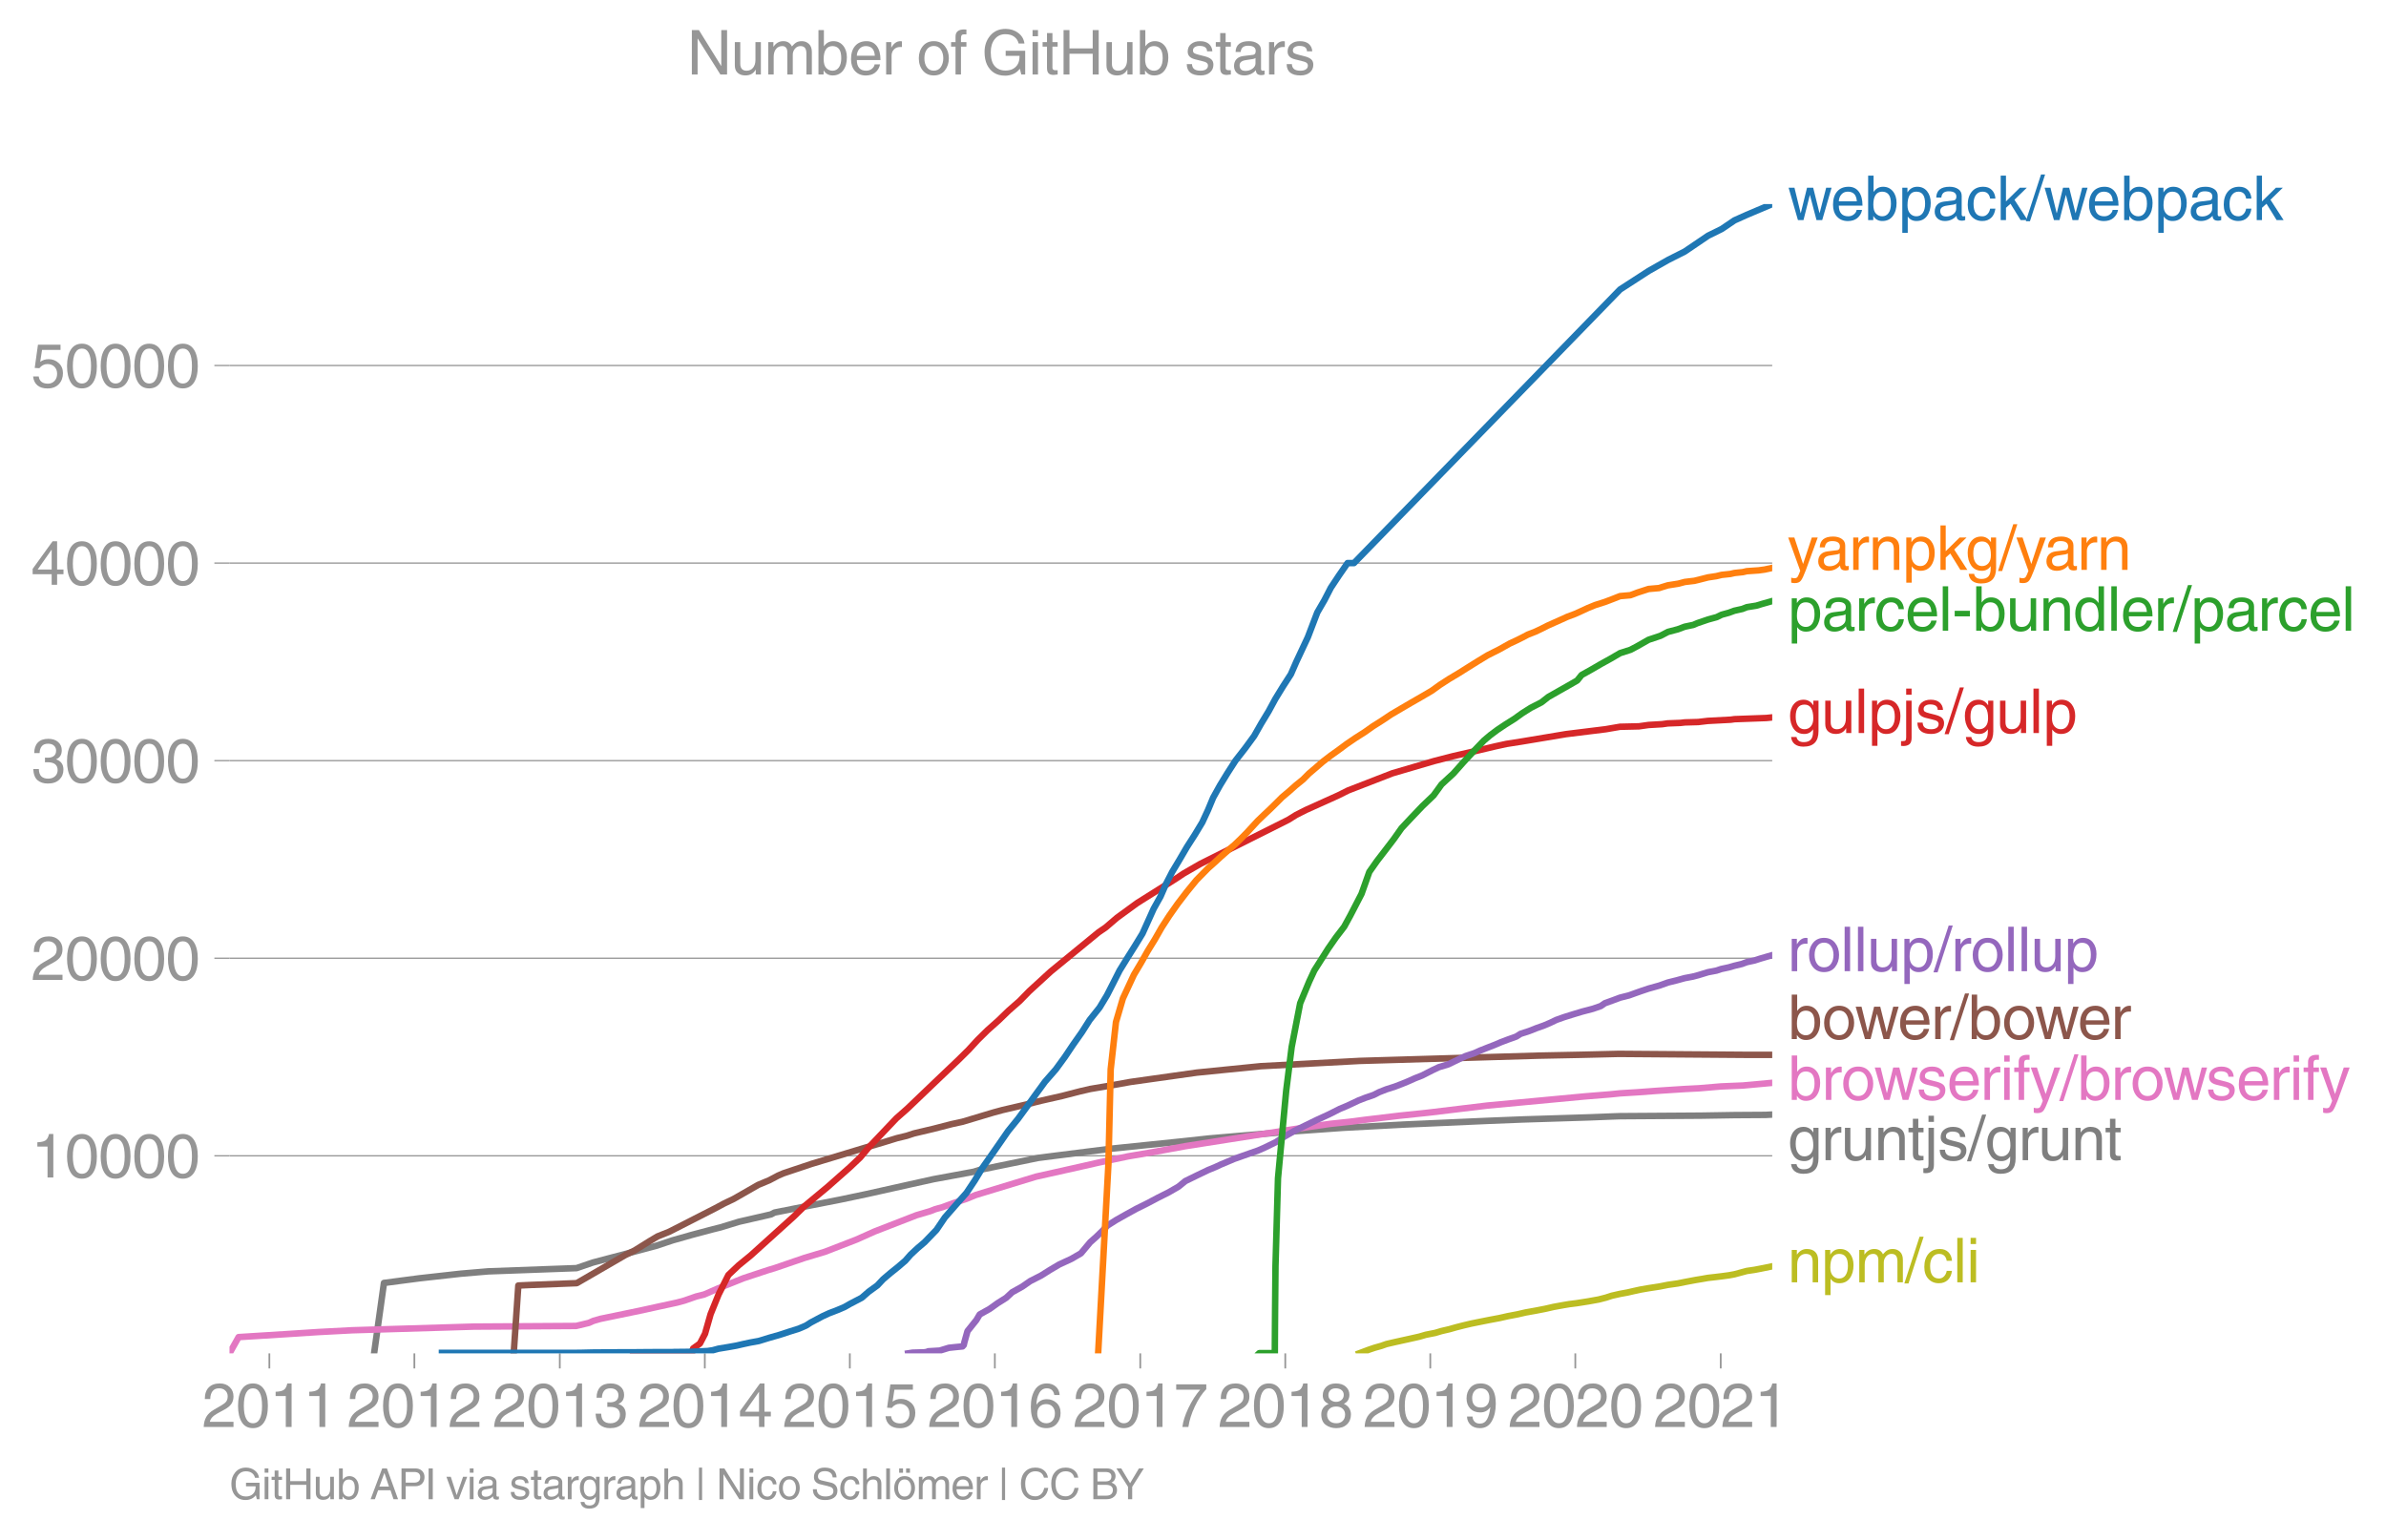 <svg height="475.301" viewBox="0 0 552.327 356.476" width="736.436" xmlns="http://www.w3.org/2000/svg" xmlns:xlink="http://www.w3.org/1999/xlink"><defs><style>*{stroke-linecap:butt;stroke-linejoin:round}</style></defs><g id="figure_1"><path d="M0 356.476h552.327V0H0z" style="fill:none" id="patch_1"/><g id="axes_1"><path d="M53.127 313.361h357.12V47.25H53.127z" style="fill:none" id="patch_2"/><path clip-path="url(#pfb92587237)" d="m314.63 313.361 2.3-.86 1.27-.43 1.528-.43 1.219-.43 1.848-.43 1.94-.43 1.948-.43 1.9-.43 1.47-.43 2.174-.43 1.45-.43 1.846-.43 1.504-.43 1.69-.43 1.822-.434 2.129-.43 2.157-.43 2.291-.43 1.905-.43 2.255-.43 1.864-.43 2.407-.43 2.202-.43 1.874-.43 2.358-.43 1.286-.216 1.719-.215 2.722-.43 2.381-.43 1.669-.43 1.316-.43 1.916-.434 1.789-.33 1.428-.33 1.494-.328 1.92-.334 2.539-.39 1.967-.388 2.253-.32 1.61-.325 2.541-.48 1.458-.238 1.368-.243 1.621-.183 1.554-.187 1.716-.23 1.234-.228 1.424-.384 1.45-.389 1.835-.27 1.407-.27 2.638-.54" style="fill:none;stroke:#bcbd22;stroke-linecap:square;stroke-width:1.5" id="line2d_1"/><g id="matplotlib.axis_1"><g id="xtick_1"><g id="line2d_2"><defs><path d="M0 0v3.5" id="m9ed646526c" style="stroke:#969696;stroke-width:.4"/></defs><use style="fill:#969696;stroke:#969696;stroke-width:.4" x="62.354" xlink:href="#m9ed646526c" y="313.361"/></g><g style="fill:#969696" transform="matrix(.14 0 0 -.14 46.783 330.41)" id="text_1"><defs><path d="M281 2888q0 793 409 1202 410 410 1148 410 618 0 1012-375t394-969q0-462-227-780-226-317-667-557l-775-425q-684-375-775-863h2444V0H166q25 634 275 1056t781 728l806 469q322 185 469 383t147 545q0 344-241 578-240 235-650 235-453 0-678-299-225-298-231-807H281z" id="HelveticaWorld-Regular-32" transform="scale(.016)"/><path d="M2719 2188q0 903-239 1354-239 452-702 452-453 0-697-452-243-451-243-1354 0-875 240-1340 241-464 700-464 463 0 702 448 239 449 239 1356zm603 0q0-1107-400-1709-400-601-1144-601-772 0-1156 623-384 624-384 1687 0 1090 393 1701 394 611 1147 611 744 0 1144-608t400-1704z" id="HelveticaWorld-Regular-30" transform="scale(.016)"/><path d="M2297 0h-600v3194H647v447q550 18 818 176 269 158 391 683h441V0z" id="HelveticaWorld-Regular-31" transform="scale(.016)"/></defs><use xlink:href="#HelveticaWorld-Regular-32"/><use x="55.615" xlink:href="#HelveticaWorld-Regular-30"/><use x="111.23" xlink:href="#HelveticaWorld-Regular-31"/><use x="166.846" xlink:href="#HelveticaWorld-Regular-31"/></g></g><g id="xtick_2"><use style="fill:#969696;stroke:#969696;stroke-width:.4" x="95.923" xlink:href="#m9ed646526c" y="313.361" id="line2d_3"/><g style="fill:#969696" transform="matrix(.14 0 0 -.14 80.353 330.41)" id="text_2"><use xlink:href="#HelveticaWorld-Regular-32"/><use x="55.615" xlink:href="#HelveticaWorld-Regular-30"/><use x="111.23" xlink:href="#HelveticaWorld-Regular-31"/><use x="166.846" xlink:href="#HelveticaWorld-Regular-32"/></g></g><g id="xtick_3"><use style="fill:#969696;stroke:#969696;stroke-width:.4" x="129.585" xlink:href="#m9ed646526c" y="313.361" id="line2d_4"/><g style="fill:#969696" transform="matrix(.14 0 0 -.14 114.014 330.41)" id="text_3"><defs><path d="M1434 2559q141-12 294-12 397 0 626 183 230 183 230 554 0 300-214 505t-617 205q-447 0-655-263-207-262-220-703H325q0 703 369 1087 369 385 1084 385 635 0 1013-327 378-326 378-857 0-685-578-928v-13q750-256 750-1050 0-634-422-1041-422-406-1197-406-634 0-1044 333-409 333-459 1164h581q13-519 256-755 244-236 703-236 444 0 713 247t269 622q0 410-257 619-256 209-793 209-128 0-257-6v484z" id="HelveticaWorld-Regular-33" transform="scale(.016)"/></defs><use xlink:href="#HelveticaWorld-Regular-32"/><use x="55.615" xlink:href="#HelveticaWorld-Regular-30"/><use x="111.23" xlink:href="#HelveticaWorld-Regular-31"/><use x="166.846" xlink:href="#HelveticaWorld-Regular-33"/></g></g><g id="xtick_4"><use style="fill:#969696;stroke:#969696;stroke-width:.4" x="163.154" xlink:href="#m9ed646526c" y="313.361" id="line2d_5"/><g style="fill:#969696" transform="matrix(.14 0 0 -.14 147.584 330.41)" id="text_4"><defs><path d="M678 1581h1447v2041h-12L678 1581zm2010-487V0h-563v1094H159v550l2063 2856h466V1581h659v-487h-659z" id="HelveticaWorld-Regular-34" transform="scale(.016)"/></defs><use xlink:href="#HelveticaWorld-Regular-32"/><use x="55.615" xlink:href="#HelveticaWorld-Regular-30"/><use x="111.23" xlink:href="#HelveticaWorld-Regular-31"/><use x="166.846" xlink:href="#HelveticaWorld-Regular-34"/></g></g><g id="xtick_5"><use style="fill:#969696;stroke:#969696;stroke-width:.4" x="196.724" xlink:href="#m9ed646526c" y="313.361" id="line2d_6"/><g style="fill:#969696" transform="matrix(.14 0 0 -.14 181.153 330.41)" id="text_5"><defs><path d="M941 2619q372 281 872 281 606 0 1042-403t436-1038q0-690-421-1139-420-448-1179-448-660 0-1041 323-381 324-444 918h582q43-363 284-555t669-192q415 0 681 287 266 288 266 735 0 456-279 731-278 275-718 275-500 0-835-428l-484 25 337 2406h2332v-544H1131L941 2619z" id="HelveticaWorld-Regular-35" transform="scale(.016)"/></defs><use xlink:href="#HelveticaWorld-Regular-32"/><use x="55.615" xlink:href="#HelveticaWorld-Regular-30"/><use x="111.23" xlink:href="#HelveticaWorld-Regular-31"/><use x="166.846" xlink:href="#HelveticaWorld-Regular-35"/></g></g><g id="xtick_6"><use style="fill:#969696;stroke:#969696;stroke-width:.4" x="230.294" xlink:href="#m9ed646526c" y="313.361" id="line2d_7"/><g style="fill:#969696" transform="matrix(.14 0 0 -.14 214.723 330.41)" id="text_6"><defs><path d="M903 1381q0-440 262-719 263-278 685-278 403 0 642 284 239 285 239 748 0 403-236 675t-670 272q-422 0-672-266t-250-716zm1766 1922q-63 344-255 517-192 174-520 174-519 0-791-507-272-506-278-1159l13-12q359 553 1068 553 566 0 988-375t422-1053q0-672-400-1118-400-445-1078-445-782 0-1188 556-406 557-406 1660 0 1062 415 1734 416 672 1247 672 538 0 910-321 372-320 403-876h-550z" id="HelveticaWorld-Regular-36" transform="scale(.016)"/></defs><use xlink:href="#HelveticaWorld-Regular-32"/><use x="55.615" xlink:href="#HelveticaWorld-Regular-30"/><use x="111.23" xlink:href="#HelveticaWorld-Regular-31"/><use x="166.846" xlink:href="#HelveticaWorld-Regular-36"/></g></g><g id="xtick_7"><use style="fill:#969696;stroke:#969696;stroke-width:.4" x="263.955" xlink:href="#m9ed646526c" y="313.361" id="line2d_8"/><g style="fill:#969696" transform="matrix(.14 0 0 -.14 248.384 330.41)" id="text_7"><defs><path d="M238 4403h3109v-494q-641-653-1172-1766Q1644 1031 1497 0H878q94 850 622 1954 528 1105 1213 1899H238v550z" id="HelveticaWorld-Regular-37" transform="scale(.016)"/></defs><use xlink:href="#HelveticaWorld-Regular-32"/><use x="55.615" xlink:href="#HelveticaWorld-Regular-30"/><use x="111.23" xlink:href="#HelveticaWorld-Regular-31"/><use x="166.846" xlink:href="#HelveticaWorld-Regular-37"/></g></g><g id="xtick_8"><use style="fill:#969696;stroke:#969696;stroke-width:.4" x="297.525" xlink:href="#m9ed646526c" y="313.361" id="line2d_9"/><g style="fill:#969696" transform="matrix(.14 0 0 -.14 281.954 330.41)" id="text_8"><defs><path d="M1766 2597q347 0 573 198 227 199 227 527 0 294-218 483-217 189-620 189-359 0-555-199-195-198-195-504 0-328 244-511t544-183zm6-484q-434 0-681-241t-247-591q0-403 250-650t712-247q410 0 655 247t245 657q0 350-245 587-245 238-689 238zm1378 1228q0-678-578-947 397-178 567-471 170-292 170-623 0-641-413-1032-412-390-1112-390-612 0-1076 336T244 1306q0 763 762 1082-609 243-609 875 0 531 361 884t1001 353q641 0 1016-333t375-826z" id="HelveticaWorld-Regular-38" transform="scale(.016)"/></defs><use xlink:href="#HelveticaWorld-Regular-32"/><use x="55.615" xlink:href="#HelveticaWorld-Regular-30"/><use x="111.23" xlink:href="#HelveticaWorld-Regular-31"/><use x="166.846" xlink:href="#HelveticaWorld-Regular-38"/></g></g><g id="xtick_9"><use style="fill:#969696;stroke:#969696;stroke-width:.4" x="331.094" xlink:href="#m9ed646526c" y="313.361" id="line2d_10"/><g style="fill:#969696" transform="matrix(.14 0 0 -.14 315.524 330.41)" id="text_9"><defs><path d="M1766 2009q384 0 624 259 241 260 241 766 0 416-228 688t-681 272q-391 0-632-275-240-275-240-738 0-472 225-722t691-250zm-82-506q-640 0-1028 397-387 397-387 1056 0 666 390 1105 391 439 1057 439 775 0 1175-522t400-1565q0-1082-410-1809-409-726-1225-726-637 0-987 358t-350 845h565q25-337 220-536 196-198 540-198 487 0 737 434 250 435 344 1247l-12 13q-363-538-1029-538z" id="HelveticaWorld-Regular-39" transform="scale(.016)"/></defs><use xlink:href="#HelveticaWorld-Regular-32"/><use x="55.615" xlink:href="#HelveticaWorld-Regular-30"/><use x="111.23" xlink:href="#HelveticaWorld-Regular-31"/><use x="166.846" xlink:href="#HelveticaWorld-Regular-39"/></g></g><g id="xtick_10"><use style="fill:#969696;stroke:#969696;stroke-width:.4" x="364.664" xlink:href="#m9ed646526c" y="313.361" id="line2d_11"/><g style="fill:#969696" transform="matrix(.14 0 0 -.14 349.093 330.41)" id="text_10"><use xlink:href="#HelveticaWorld-Regular-32"/><use x="55.615" xlink:href="#HelveticaWorld-Regular-30"/><use x="111.23" xlink:href="#HelveticaWorld-Regular-32"/><use x="166.846" xlink:href="#HelveticaWorld-Regular-30"/></g></g><g id="xtick_11"><use style="fill:#969696;stroke:#969696;stroke-width:.4" x="398.325" xlink:href="#m9ed646526c" y="313.361" id="line2d_12"/><g style="fill:#969696" transform="matrix(.14 0 0 -.14 382.755 330.41)" id="text_11"><use xlink:href="#HelveticaWorld-Regular-32"/><use x="55.615" xlink:href="#HelveticaWorld-Regular-30"/><use x="111.23" xlink:href="#HelveticaWorld-Regular-32"/><use x="166.846" xlink:href="#HelveticaWorld-Regular-31"/></g></g></g><g id="matplotlib.axis_2"><g id="ytick_1"><path clip-path="url(#pfb92587237)" d="M53.127 267.62h357.12" style="fill:none;stroke:#969696;stroke-linecap:square;stroke-width:.3" id="line2d_13"/><g id="line2d_14"><defs><path d="M0 0h-3.5" id="m0cc2dc4755" style="stroke:#969696;stroke-width:.3"/></defs><use style="fill:#969696;stroke:#969696;stroke-width:.3" x="53.127" xlink:href="#m0cc2dc4755" y="267.619"/></g><g style="fill:#969696" transform="matrix(.14 0 0 -.14 7.2 272.644)" id="text_12"><use xlink:href="#HelveticaWorld-Regular-31"/><use x="55.615" xlink:href="#HelveticaWorld-Regular-30"/><use x="111.23" xlink:href="#HelveticaWorld-Regular-30"/><use x="166.846" xlink:href="#HelveticaWorld-Regular-30"/><use x="222.461" xlink:href="#HelveticaWorld-Regular-30"/></g></g><g id="ytick_2"><path clip-path="url(#pfb92587237)" d="M53.127 221.873h357.12" style="fill:none;stroke:#969696;stroke-linecap:square;stroke-width:.3" id="line2d_15"/><use style="fill:#969696;stroke:#969696;stroke-width:.3" x="53.127" xlink:href="#m0cc2dc4755" y="221.873" id="line2d_16"/><g style="fill:#969696" transform="matrix(.14 0 0 -.14 7.2 226.898)" id="text_13"><use xlink:href="#HelveticaWorld-Regular-32"/><use x="55.615" xlink:href="#HelveticaWorld-Regular-30"/><use x="111.23" xlink:href="#HelveticaWorld-Regular-30"/><use x="166.846" xlink:href="#HelveticaWorld-Regular-30"/><use x="222.461" xlink:href="#HelveticaWorld-Regular-30"/></g></g><g id="ytick_3"><path clip-path="url(#pfb92587237)" d="M53.127 176.126h357.12" style="fill:none;stroke:#969696;stroke-linecap:square;stroke-width:.3" id="line2d_17"/><use style="fill:#969696;stroke:#969696;stroke-width:.3" x="53.127" xlink:href="#m0cc2dc4755" y="176.126" id="line2d_18"/><g style="fill:#969696" transform="matrix(.14 0 0 -.14 7.2 181.151)" id="text_14"><use xlink:href="#HelveticaWorld-Regular-33"/><use x="55.615" xlink:href="#HelveticaWorld-Regular-30"/><use x="111.23" xlink:href="#HelveticaWorld-Regular-30"/><use x="166.846" xlink:href="#HelveticaWorld-Regular-30"/><use x="222.461" xlink:href="#HelveticaWorld-Regular-30"/></g></g><g id="ytick_4"><path clip-path="url(#pfb92587237)" d="M53.127 130.38h357.12" style="fill:none;stroke:#969696;stroke-linecap:square;stroke-width:.3" id="line2d_19"/><use style="fill:#969696;stroke:#969696;stroke-width:.3" x="53.127" xlink:href="#m0cc2dc4755" y="130.38" id="line2d_20"/><g style="fill:#969696" transform="matrix(.14 0 0 -.14 7.2 135.405)" id="text_15"><use xlink:href="#HelveticaWorld-Regular-34"/><use x="55.615" xlink:href="#HelveticaWorld-Regular-30"/><use x="111.23" xlink:href="#HelveticaWorld-Regular-30"/><use x="166.846" xlink:href="#HelveticaWorld-Regular-30"/><use x="222.461" xlink:href="#HelveticaWorld-Regular-30"/></g></g><g id="ytick_5"><path clip-path="url(#pfb92587237)" d="M53.127 84.633h357.12" style="fill:none;stroke:#969696;stroke-linecap:square;stroke-width:.3" id="line2d_21"/><use style="fill:#969696;stroke:#969696;stroke-width:.3" x="53.127" xlink:href="#m0cc2dc4755" y="84.633" id="line2d_22"/><g style="fill:#969696" transform="matrix(.14 0 0 -.14 7.2 89.658)" id="text_16"><use xlink:href="#HelveticaWorld-Regular-35"/><use x="55.615" xlink:href="#HelveticaWorld-Regular-30"/><use x="111.23" xlink:href="#HelveticaWorld-Regular-30"/><use x="166.846" xlink:href="#HelveticaWorld-Regular-30"/><use x="222.461" xlink:href="#HelveticaWorld-Regular-30"/></g></g></g><path clip-path="url(#pfb92587237)" d="m86.6 313.361 2.28-16.3 8.156-1.07 9.654-1.075 6.312-.535 13.057-.48 7.41-.27 3.741-1.286 14.616-3.86 3.875-1.29 4.557-1.29 4.846-1.286 1.728-.43 4.188-1.286 7.47-1.715.811-.43 4.317-.856 10.942-2.145 6.104-1.286 9.605-2.145 5.835-1.29 9.295-1.716 1.336-.43 4.191-.855 9.416-1.93 3.354-.43 13.647-1.716 16.661-1.716 5.963-.645 15.115-1.285 5.32-.43 6.027-.426 4.476-.32 14.164-.755 19.385-.86 8.077-.32 15.42-.485 5.465-.215 1.589-.055 18.7-.123 7.797-.128 7.228-.046 1.452-.078h0" style="fill:none;stroke:#7f7f7f;stroke-linecap:square;stroke-width:1.5" id="line2d_23"/><path clip-path="url(#pfb92587237)" d="m53.127 313.361 2.11-3.76 5.564-.348 5.636-.352 7.261-.471 7.841-.412 28.124-.846 23.69-.151 2.962-.71 1.047-.47 1.621-.467 9.091-1.88 4.311-.943 4.322-.937 1.75-.472 2.7-.942 1.87-.471 3.236-1.414 5.847-2.346 5.685-1.88 1.569-.472 6.88-2.356 4.71-1.409 7.286-2.822 4.205-1.88 9.692-3.765 3.177-.938 1.204-.471 1.7-.472 2.532-.937 2.862-.943 2.312-.942 13.901-4.232 10.501-2.351 4.148-.942 6.682-1.41 5.554-.942 7.688-1.409 24.013-3.765 4.67-.704 4.878-.705 4.464-.471 3.631-.471 7.866-.938 6.719-.704 13.666-1.647 22.546-2.118 5.834-.472 2.335-.237 4.073-.252 4.38-.325 6.353-.416 3.465-.179 5.114-.43 5.033-.21 6.806-.622h0" style="fill:none;stroke:#e377c2;stroke-linecap:square;stroke-width:1.5" id="line2d_24"/><g style="fill:#1f77b4" transform="matrix(.14 0 0 -.14 413.818 50.958)" id="text_17"><defs><path d="M1638 0h-575L97 3347h606l641-2631h12l647 2631h635l653-2631h12l678 2631h557L3572 0h-591l-678 2591h-12L1638 0z" id="HelveticaWorld-Regular-77" transform="scale(.016)"/><path d="M2719 1941q-44 543-288 770-243 227-647 227-409 0-661-288-251-287-267-709h1863zm537-891q-93-519-509-859-366-288-963-294-703 6-1116 461-412 455-412 1223 0 882 425 1372 425 491 1182 491 678 0 1059-507 381-506 381-1446H856q0-525 244-813 244-287 731-287 344 0 591 207 247 208 272 452h562z" id="HelveticaWorld-Regular-65" transform="scale(.016)"/><path d="M2778 1684q0 672-238 963-237 291-677 291-447-7-676-349-228-342-228-989 0-659 275-934t641-275q416 0 659 342 244 342 244 951zM422 0v4594h562V2925h13q359 519 969 519 625 0 1009-464t384-1208q0-838-388-1354Q2584-97 1888-97q-613 0-922 513h-13V0H422z" id="HelveticaWorld-Regular-62" transform="scale(.016)"/><path d="M959 1516q0-538 262-832 263-293 654-293 428 0 665 348 238 349 238 945 0 654-228 954t-687 300q-447 0-676-352-228-352-228-1070zM422 3347h531v-472h13q359 569 1000 569 647 0 1020-471 373-470 373-1201 0-819-381-1344T1888-97q-582 0-891 450h-13v-1678H422v4672z" id="HelveticaWorld-Regular-70" transform="scale(.016)"/><path d="M2456 1709q-62-65-245-106-183-40-683-106-369-44-542-182-173-137-173-362 0-275 146-428 147-153 469-153 403 0 715 229 313 230 313 558v550zM397 2328q19 566 367 841 349 275 1014 275 531 0 890-241 360-240 360-694V581q0-197 178-197 72 0 185 25V0q-153-63-319-63-288 0-429 123-140 124-146 387Q2016-97 1288-97q-475 0-763 269-287 269-287 700 0 441 250 712 250 272 728 329l993 121q269 41 269 397 0 263-195 403-195 141-592 141-353 0-543-156-189-156-226-491H397z" id="HelveticaWorld-Regular-61" transform="scale(.016)"/><path d="M2534 2222q-121 716-793 716-416 0-669-333t-253-927q0-647 234-967 235-320 681-320 300 0 519 220t281 573h544q-84-621-439-951T1722-97q-659 0-1081 451-422 452-422 1227 0 850 422 1356 422 507 1184 507 556 0 886-333t367-889h-544z" id="HelveticaWorld-Regular-63" transform="scale(.016)"/><path d="M3200 0h-722L1434 1691l-468-422V0H422v4594h544V1931l1440 1416h716L1844 2100 3200 0z" id="HelveticaWorld-Regular-6b" transform="scale(.016)"/><path d="M319-122h-428l1575 4838h422L319-122z" id="HelveticaWorld-Regular-2f" transform="scale(.016)"/></defs><use xlink:href="#HelveticaWorld-Regular-77"/><use x="70.912" xlink:href="#HelveticaWorld-Regular-65"/><use x="126.332" xlink:href="#HelveticaWorld-Regular-62"/><use x="182.826" xlink:href="#HelveticaWorld-Regular-70"/><use x="239.32" xlink:href="#HelveticaWorld-Regular-61"/><use x="294.252" xlink:href="#HelveticaWorld-Regular-63"/><use x="345.521" xlink:href="#HelveticaWorld-Regular-6b"/><use x="395.521" xlink:href="#HelveticaWorld-Regular-2f"/><use x="423.305" xlink:href="#HelveticaWorld-Regular-77"/><use x="494.217" xlink:href="#HelveticaWorld-Regular-65"/><use x="549.637" xlink:href="#HelveticaWorld-Regular-62"/><use x="606.131" xlink:href="#HelveticaWorld-Regular-70"/><use x="662.625" xlink:href="#HelveticaWorld-Regular-61"/><use x="717.557" xlink:href="#HelveticaWorld-Regular-63"/><use x="768.826" xlink:href="#HelveticaWorld-Regular-6b"/></g><g style="fill:#ff7f0e" transform="matrix(.14 0 0 -.14 413.818 131.949)" id="text_18"><defs><path d="M2497 3347h612L1913 63q-32-88-63-166-272-725-469-995-197-271-637-271-231 0-378 50v513q159-57 350-57 206 0 301 130 96 130 283 636L56 3347h635l897-2725h12l897 2725z" id="HelveticaWorld-Regular-79" transform="scale(.016)"/><path d="M984 0H422v3347h531v-556h13q365 653 940 653 91 0 147-19v-584h-209q-378 0-619-257-241-256-241-637V0z" id="HelveticaWorld-Regular-72" transform="scale(.016)"/><path d="M3150 0h-566v2059q0 475-166 677-165 202-549 202-378 0-632-288-253-287-253-825V0H422v3347h531v-472h13q397 569 1012 569 569 0 870-302 302-301 302-864V0z" id="HelveticaWorld-Regular-6e" transform="scale(.016)"/><path d="M831 1684q0-615 244-954t659-339q404 0 660 293 256 294 256 832 0 706-224 1064-223 358-679 358-459 0-688-305-228-305-228-949zM3188 191q0-807-388-1203-387-397-1169-397-562 0-895 259T353-409h563q43-244 226-388t530-144q472 0 712 254 241 253 241 821v238h-12Q2297-97 1722-97q-716 0-1094 528T250 1772q0 744 381 1208 382 464 1013 464 634 0 1000-569h12v472h532V191z" id="HelveticaWorld-Regular-67" transform="scale(.016)"/></defs><use xlink:href="#HelveticaWorld-Regular-79"/><use x="46.734" xlink:href="#HelveticaWorld-Regular-61"/><use x="101.666" xlink:href="#HelveticaWorld-Regular-72"/><use x="134.234" xlink:href="#HelveticaWorld-Regular-6e"/><use x="189.41" xlink:href="#HelveticaWorld-Regular-70"/><use x="245.904" xlink:href="#HelveticaWorld-Regular-6b"/><use x="293.654" xlink:href="#HelveticaWorld-Regular-67"/><use x="349.563" xlink:href="#HelveticaWorld-Regular-2f"/><use x="377.346" xlink:href="#HelveticaWorld-Regular-79"/><use x="424.08" xlink:href="#HelveticaWorld-Regular-61"/><use x="479.012" xlink:href="#HelveticaWorld-Regular-72"/><use x="511.58" xlink:href="#HelveticaWorld-Regular-6e"/></g><g style="fill:#2ca02c" transform="matrix(.14 0 0 -.14 413.818 146.04)" id="text_19"><defs><path d="M984 0H422v4594h562V0z" id="HelveticaWorld-Regular-6c" transform="scale(.016)"/><path d="M1850 1484H281v575h1569v-575z" id="HelveticaWorld-Regular-2d" transform="scale(.016)"/><path d="M391 3347h562V1125q0-369 167-552 168-182 480-182 434 0 678 307 244 308 244 805v1844h562V0h-531v488l-12 12Q2222-97 1478-97q-481 0-784 262-303 263-303 776v2406z" id="HelveticaWorld-Regular-75" transform="scale(.016)"/><path d="M838 1684q0-621 246-957 247-336 657-336 390 0 652 287 263 288 263 838 0 706-224 1064-223 358-679 358-434 0-675-285-240-284-240-969zM3225 0h-531v459h-13Q2363-97 1716-97q-697 0-1079 531-381 532-381 1338 0 744 378 1208 379 464 1016 464 628 0 1000-569l13 38v1681h562V0z" id="HelveticaWorld-Regular-64" transform="scale(.016)"/></defs><use xlink:href="#HelveticaWorld-Regular-70"/><use x="56.494" xlink:href="#HelveticaWorld-Regular-61"/><use x="111.426" xlink:href="#HelveticaWorld-Regular-72"/><use x="142.994" xlink:href="#HelveticaWorld-Regular-63"/><use x="194.264" xlink:href="#HelveticaWorld-Regular-65"/><use x="249.684" xlink:href="#HelveticaWorld-Regular-6c"/><use x="271.705" xlink:href="#HelveticaWorld-Regular-2d"/><use x="305.006" xlink:href="#HelveticaWorld-Regular-62"/><use x="361.5" xlink:href="#HelveticaWorld-Regular-75"/><use x="416.285" xlink:href="#HelveticaWorld-Regular-6e"/><use x="471.461" xlink:href="#HelveticaWorld-Regular-64"/><use x="528.443" xlink:href="#HelveticaWorld-Regular-6c"/><use x="550.465" xlink:href="#HelveticaWorld-Regular-65"/><use x="605.885" xlink:href="#HelveticaWorld-Regular-72"/><use x="638.453" xlink:href="#HelveticaWorld-Regular-2f"/><use x="666.236" xlink:href="#HelveticaWorld-Regular-70"/><use x="722.73" xlink:href="#HelveticaWorld-Regular-61"/><use x="777.662" xlink:href="#HelveticaWorld-Regular-72"/><use x="809.23" xlink:href="#HelveticaWorld-Regular-63"/><use x="860.5" xlink:href="#HelveticaWorld-Regular-65"/><use x="915.92" xlink:href="#HelveticaWorld-Regular-6c"/></g><g style="fill:#d62728" transform="matrix(.14 0 0 -.14 413.818 169.73)" id="text_20"><defs><path d="M984 3956H422v638h562v-638zm0-4450q0-478-227-664-226-186-629-186-115 0-237 19v487H38q237 0 310 71 74 70 74 339v3775h562V-494z" id="HelveticaWorld-Regular-6a" transform="scale(.016)"/><path d="M2309 2394q-12 300-214 431-201 131-579 131-275 0-471-122-195-121-195-350 0-181 115-267 116-86 501-183l556-140q506-128 723-327 218-198 218-554 0-494-361-802T1638-97Q934-97 573 195q-360 293-367 880h544q13-347 230-516 217-168 651-168 353 0 561 140 208 141 208 391 0 178-135 284-134 107-531 197l-653 160q-397 100-586 298t-189 514q0 494 353 781 354 288 922 288 607 0 930-296 323-295 342-754h-544z" id="HelveticaWorld-Regular-73" transform="scale(.016)"/></defs><use xlink:href="#HelveticaWorld-Regular-67"/><use x="55.908" xlink:href="#HelveticaWorld-Regular-75"/><use x="110.693" xlink:href="#HelveticaWorld-Regular-6c"/><use x="132.715" xlink:href="#HelveticaWorld-Regular-70"/><use x="189.209" xlink:href="#HelveticaWorld-Regular-6a"/><use x="211.23" xlink:href="#HelveticaWorld-Regular-73"/><use x="261.23" xlink:href="#HelveticaWorld-Regular-2f"/><use x="289.014" xlink:href="#HelveticaWorld-Regular-67"/><use x="344.922" xlink:href="#HelveticaWorld-Regular-75"/><use x="399.707" xlink:href="#HelveticaWorld-Regular-6c"/><use x="421.729" xlink:href="#HelveticaWorld-Regular-70"/></g><g style="fill:#9467bd" transform="matrix(.14 0 0 -.14 413.818 224.873)" id="text_21"><defs><path d="M813 1678q0-559 253-920t718-361q482 0 732 378t250 903q0 531-250 901-250 371-732 371-446 0-709-349-262-348-262-923zm-575 0q0 747 415 1256 416 510 1131 510 732 0 1144-516 413-515 413-1250 0-737-410-1256Q2522-97 1784-97q-709 0-1128 503-418 503-418 1272z" id="HelveticaWorld-Regular-6f" transform="scale(.016)"/></defs><use xlink:href="#HelveticaWorld-Regular-72"/><use x="31.568" xlink:href="#HelveticaWorld-Regular-6f"/><use x="87.477" xlink:href="#HelveticaWorld-Regular-6c"/><use x="109.498" xlink:href="#HelveticaWorld-Regular-6c"/><use x="131.52" xlink:href="#HelveticaWorld-Regular-75"/><use x="186.305" xlink:href="#HelveticaWorld-Regular-70"/><use x="242.799" xlink:href="#HelveticaWorld-Regular-2f"/><use x="270.582" xlink:href="#HelveticaWorld-Regular-72"/><use x="302.15" xlink:href="#HelveticaWorld-Regular-6f"/><use x="358.059" xlink:href="#HelveticaWorld-Regular-6c"/><use x="380.08" xlink:href="#HelveticaWorld-Regular-6c"/><use x="402.102" xlink:href="#HelveticaWorld-Regular-75"/><use x="456.887" xlink:href="#HelveticaWorld-Regular-70"/></g><g style="fill:#8c564b" transform="matrix(.14 0 0 -.14 413.818 240.592)" id="text_22"><use xlink:href="#HelveticaWorld-Regular-62"/><use x="56.494" xlink:href="#HelveticaWorld-Regular-6f"/><use x="110.902" xlink:href="#HelveticaWorld-Regular-77"/><use x="181.814" xlink:href="#HelveticaWorld-Regular-65"/><use x="237.234" xlink:href="#HelveticaWorld-Regular-72"/><use x="269.803" xlink:href="#HelveticaWorld-Regular-2f"/><use x="297.586" xlink:href="#HelveticaWorld-Regular-62"/><use x="354.08" xlink:href="#HelveticaWorld-Regular-6f"/><use x="408.488" xlink:href="#HelveticaWorld-Regular-77"/><use x="479.4" xlink:href="#HelveticaWorld-Regular-65"/><use x="534.82" xlink:href="#HelveticaWorld-Regular-72"/></g><g style="fill:#e377c2" transform="matrix(.14 0 0 -.14 413.818 254.677)" id="text_23"><defs><path d="M422 3956v638h562v-638H422zM984 0H422v3347h562V0z" id="HelveticaWorld-Regular-69" transform="scale(.016)"/><path d="M1100 2881V0H538v2881H78v466h460v575q0 378 229 557 230 180 642 180 141 0 254-12v-506q-100 12-229 12-187 0-261-92-73-92-73-298v-416h563v-466h-563z" id="HelveticaWorld-Regular-66" transform="scale(.016)"/></defs><use xlink:href="#HelveticaWorld-Regular-62"/><use x="56.494" xlink:href="#HelveticaWorld-Regular-72"/><use x="88.063" xlink:href="#HelveticaWorld-Regular-6f"/><use x="142.471" xlink:href="#HelveticaWorld-Regular-77"/><use x="213.383" xlink:href="#HelveticaWorld-Regular-73"/><use x="263.383" xlink:href="#HelveticaWorld-Regular-65"/><use x="318.803" xlink:href="#HelveticaWorld-Regular-72"/><use x="351.371" xlink:href="#HelveticaWorld-Regular-69"/><use x="373.393" xlink:href="#HelveticaWorld-Regular-66"/><use x="401.078" xlink:href="#HelveticaWorld-Regular-79"/><use x="450.688" xlink:href="#HelveticaWorld-Regular-2f"/><use x="478.471" xlink:href="#HelveticaWorld-Regular-62"/><use x="534.965" xlink:href="#HelveticaWorld-Regular-72"/><use x="566.533" xlink:href="#HelveticaWorld-Regular-6f"/><use x="620.941" xlink:href="#HelveticaWorld-Regular-77"/><use x="691.854" xlink:href="#HelveticaWorld-Regular-73"/><use x="741.854" xlink:href="#HelveticaWorld-Regular-65"/><use x="797.273" xlink:href="#HelveticaWorld-Regular-72"/><use x="829.842" xlink:href="#HelveticaWorld-Regular-69"/><use x="851.863" xlink:href="#HelveticaWorld-Regular-66"/><use x="879.549" xlink:href="#HelveticaWorld-Regular-79"/></g><g style="fill:#7f7f7f" transform="matrix(.14 0 0 -.14 413.818 268.634)" id="text_24"><defs><path d="M1100 2881V703q0-128 70-195 71-67 252-67h216V0q-307-44-422-44-353 0-516 169-162 169-162 547v2209H84v466h454v934h562v-934h538v-466h-538z" id="HelveticaWorld-Regular-74" transform="scale(.016)"/></defs><use xlink:href="#HelveticaWorld-Regular-67"/><use x="55.908" xlink:href="#HelveticaWorld-Regular-72"/><use x="88.477" xlink:href="#HelveticaWorld-Regular-75"/><use x="143.262" xlink:href="#HelveticaWorld-Regular-6e"/><use x="198.438" xlink:href="#HelveticaWorld-Regular-74"/><use x="226.123" xlink:href="#HelveticaWorld-Regular-6a"/><use x="248.145" xlink:href="#HelveticaWorld-Regular-73"/><use x="298.145" xlink:href="#HelveticaWorld-Regular-2f"/><use x="325.928" xlink:href="#HelveticaWorld-Regular-67"/><use x="381.836" xlink:href="#HelveticaWorld-Regular-72"/><use x="414.404" xlink:href="#HelveticaWorld-Regular-75"/><use x="469.189" xlink:href="#HelveticaWorld-Regular-6e"/><use x="524.365" xlink:href="#HelveticaWorld-Regular-74"/></g><g style="fill:#bcbd22" transform="matrix(.14 0 0 -.14 413.818 296.914)" id="text_25"><defs><path d="M422 3347h531v-472h13q378 569 1012 569 628 0 891-544 240 294 465 419t557 125q434 0 735-285 302-284 302-843V0h-562v2163q0 390-147 582-147 193-475 193-331 0-560-269-228-269-228-628V0h-562v2316q0 290-135 456-134 166-390 166-403 0-644-300t-241-813V0H422v3347z" id="HelveticaWorld-Regular-6d" transform="scale(.016)"/></defs><use xlink:href="#HelveticaWorld-Regular-6e"/><use x="55.176" xlink:href="#HelveticaWorld-Regular-70"/><use x="111.67" xlink:href="#HelveticaWorld-Regular-6d"/><use x="194.678" xlink:href="#HelveticaWorld-Regular-2f"/><use x="222.461" xlink:href="#HelveticaWorld-Regular-63"/><use x="273.73" xlink:href="#HelveticaWorld-Regular-6c"/><use x="295.752" xlink:href="#HelveticaWorld-Regular-69"/></g><g style="fill:#969696" transform="matrix(.097 0 0 -.097 53.127 347.137)" id="text_26"><defs><path d="M2463 2456h2018V0h-403l-150 594q-294-375-691-546-396-170-824-170-691 0-1155 301-464 302-721 833-256 532-256 1326 0 990 589 1684t1586 694q744 0 1300-416 557-416 647-1100h-600q-109 453-462 709-353 257-916 257-678 0-1091-511-412-511-412-1352 0-978 409-1436 410-458 1119-458 463 0 783 183t492 497q172 314 172 836H2463v531z" id="HelveticaWorld-Regular-47" transform="scale(.016)"/><path d="M4153 0h-622v2144H1131V0H519v4594h612V2694h2400v1900h622V0z" id="HelveticaWorld-Regular-48" transform="scale(.016)"/><path d="m2816 1888-678 2021h-13l-737-2021h1428zm-1619-550L716 0H78l1728 4594h703L4172 0h-678l-453 1338H1197z" id="HelveticaWorld-Regular-41" transform="scale(.016)"/><path d="M1141 2472h1234q466 0 700 204 234 205 234 621 0 372-225 569t-684 197H1141V2472zm0-2472H519v4594h2065q616 0 991-358t375-933q0-597-363-980-362-382-1003-382H1141V0z" id="HelveticaWorld-Regular-50" transform="scale(.016)"/><path d="M1141 0H519v4594h622V0z" id="HelveticaWorld-Regular-49" transform="scale(.016)"/><path d="M2522 3347h616L1863 0h-604L38 3347h653l872-2725h12l947 2725z" id="HelveticaWorld-Regular-76" transform="scale(.016)"/><path d="M3150 0h-566v2188q0 403-156 576-156 174-509 174-435 0-685-282-250-281-250-831V0H422v4594h562V2900h13q384 544 981 544 550 0 861-288 311-287 311-878V0z" id="HelveticaWorld-Regular-68" transform="scale(.016)"/><path d="M603 4716h466V-122H603v4838z" id="HelveticaWorld-Regular-7c" transform="scale(.016)"/><path d="M3559 4594h600V0h-690L1125 3713h-12V0H519v4594h728L3547 884h12v3710z" id="HelveticaWorld-Regular-4e" transform="scale(.016)"/><path d="M3225 3250q-19 438-327 686-307 248-810 248-507 0-779-208-271-207-271-598 0-209 118-359 119-150 425-222l1313-300q531-116 787-440 257-323 257-788 0-681-500-1036T2138-122q-610 0-962 156-351 157-623 497-272 341-272 953h582q0-512 340-794 341-281 928-281 569 0 886 202t317 573q0 338-189 505t-739 295l-990 232q-494 112-738 392t-244 689q0 619 417 1019 418 400 1165 400 843 0 1301-352 458-351 492-1114h-584z" id="HelveticaWorld-Regular-53" transform="scale(.016)"/><path d="M813 1678q0-559 253-920t718-361q482 0 732 378t250 903q0 531-250 901-250 371-732 371-446 0-709-349-262-348-262-923zm-575 0q0 747 415 1256 416 510 1131 510 732 0 1144-516 413-515 413-1250 0-737-410-1256Q2522-97 1784-97q-709 0-1128 503-418 503-418 1272zm2351 2266h-575v650h575v-650zm-1038 0H976v650h575v-650z" id="HelveticaWorld-Regular-f6" transform="scale(.016)"/><path d="M3713 3213q-104 468-434 710-329 243-854 243-678 0-1091-493-412-492-412-1329 0-969 390-1443 391-473 1132-473 487 0 838 323 352 324 474 940h603q-121-885-671-1349T2350-122q-941 0-1505 647T281 2322q0 1109 589 1751 589 643 1555 643 800 0 1297-413 497-412 591-1090h-600z" id="HelveticaWorld-Regular-43" transform="scale(.016)"/><path d="M519 4594h2015q594 0 947-322t353-834q0-310-155-565-154-254-460-395 428-162 629-431 202-269 202-691 0-593-428-975Q3194 0 2491 0H519v4594zm612-4063h1325q488 0 731 226 244 227 244 612 0 390-272 582-271 193-803 193H1131V531zm0 2119h1128q494 0 724 179 230 180 230 562 0 328-218 500-217 172-729 172H1131V2650z" id="HelveticaWorld-Regular-42" transform="scale(.016)"/><path d="M2388 0h-622v1850L31 4594h725l1319-2206 1316 2206h731L2388 1850V0z" id="HelveticaWorld-Regular-59" transform="scale(.016)"/></defs><use xlink:href="#HelveticaWorld-Regular-47"/><use x="77.1" xlink:href="#HelveticaWorld-Regular-69"/><use x="99.121" xlink:href="#HelveticaWorld-Regular-74"/><use x="126.807" xlink:href="#HelveticaWorld-Regular-48"/><use x="199.805" xlink:href="#HelveticaWorld-Regular-75"/><use x="254.59" xlink:href="#HelveticaWorld-Regular-62"/><use x="311.084" xlink:href="#HelveticaWorld-Regular-20"/><use x="335.498" xlink:href="#HelveticaWorld-Regular-41"/><use x="402.197" xlink:href="#HelveticaWorld-Regular-50"/><use x="466.846" xlink:href="#HelveticaWorld-Regular-49"/><use x="492.627" xlink:href="#HelveticaWorld-Regular-20"/><use x="517.041" xlink:href="#HelveticaWorld-Regular-76"/><use x="566.65" xlink:href="#HelveticaWorld-Regular-69"/><use x="588.672" xlink:href="#HelveticaWorld-Regular-61"/><use x="643.604" xlink:href="#HelveticaWorld-Regular-20"/><use x="668.018" xlink:href="#HelveticaWorld-Regular-73"/><use x="718.018" xlink:href="#HelveticaWorld-Regular-74"/><use x="745.703" xlink:href="#HelveticaWorld-Regular-61"/><use x="800.635" xlink:href="#HelveticaWorld-Regular-72"/><use x="832.203" xlink:href="#HelveticaWorld-Regular-67"/><use x="888.111" xlink:href="#HelveticaWorld-Regular-72"/><use x="919.68" xlink:href="#HelveticaWorld-Regular-61"/><use x="974.611" xlink:href="#HelveticaWorld-Regular-70"/><use x="1031.105" xlink:href="#HelveticaWorld-Regular-68"/><use x="1086.281" xlink:href="#HelveticaWorld-Regular-20"/><use x="1110.695" xlink:href="#HelveticaWorld-Regular-7c"/><use x="1136.672" xlink:href="#HelveticaWorld-Regular-20"/><use x="1161.086" xlink:href="#HelveticaWorld-Regular-4e"/><use x="1234.182" xlink:href="#HelveticaWorld-Regular-69"/><use x="1256.203" xlink:href="#HelveticaWorld-Regular-63"/><use x="1307.473" xlink:href="#HelveticaWorld-Regular-6f"/><use x="1363.381" xlink:href="#HelveticaWorld-Regular-20"/><use x="1387.795" xlink:href="#HelveticaWorld-Regular-53"/><use x="1454.006" xlink:href="#HelveticaWorld-Regular-63"/><use x="1505.275" xlink:href="#HelveticaWorld-Regular-68"/><use x="1560.451" xlink:href="#HelveticaWorld-Regular-6c"/><use x="1582.473" xlink:href="#HelveticaWorld-Regular-f6"/><use x="1638.381" xlink:href="#HelveticaWorld-Regular-6d"/><use x="1721.389" xlink:href="#HelveticaWorld-Regular-65"/><use x="1776.809" xlink:href="#HelveticaWorld-Regular-72"/><use x="1809.377" xlink:href="#HelveticaWorld-Regular-20"/><use x="1833.791" xlink:href="#HelveticaWorld-Regular-7c"/><use x="1859.768" xlink:href="#HelveticaWorld-Regular-20"/><use x="1884.182" xlink:href="#HelveticaWorld-Regular-43"/><use x="1956.496" xlink:href="#HelveticaWorld-Regular-43"/><use x="2028.811" xlink:href="#HelveticaWorld-Regular-20"/><use x="2053.225" xlink:href="#HelveticaWorld-Regular-42"/><use x="2116.037" xlink:href="#HelveticaWorld-Regular-59"/></g><g style="fill:#969696" transform="matrix(.14 0 0 -.14 158.992 17.25)" id="text_27"><use xlink:href="#HelveticaWorld-Regular-4e"/><use x="73.096" xlink:href="#HelveticaWorld-Regular-75"/><use x="127.881" xlink:href="#HelveticaWorld-Regular-6d"/><use x="210.889" xlink:href="#HelveticaWorld-Regular-62"/><use x="267.383" xlink:href="#HelveticaWorld-Regular-65"/><use x="322.803" xlink:href="#HelveticaWorld-Regular-72"/><use x="355.371" xlink:href="#HelveticaWorld-Regular-20"/><use x="379.785" xlink:href="#HelveticaWorld-Regular-6f"/><use x="435.693" xlink:href="#HelveticaWorld-Regular-66"/><use x="463.379" xlink:href="#HelveticaWorld-Regular-20"/><use x="487.793" xlink:href="#HelveticaWorld-Regular-47"/><use x="564.893" xlink:href="#HelveticaWorld-Regular-69"/><use x="586.914" xlink:href="#HelveticaWorld-Regular-74"/><use x="614.6" xlink:href="#HelveticaWorld-Regular-48"/><use x="687.598" xlink:href="#HelveticaWorld-Regular-75"/><use x="742.383" xlink:href="#HelveticaWorld-Regular-62"/><use x="798.877" xlink:href="#HelveticaWorld-Regular-20"/><use x="823.291" xlink:href="#HelveticaWorld-Regular-73"/><use x="873.291" xlink:href="#HelveticaWorld-Regular-74"/><use x="900.977" xlink:href="#HelveticaWorld-Regular-61"/><use x="955.908" xlink:href="#HelveticaWorld-Regular-72"/><use x="988.477" xlink:href="#HelveticaWorld-Regular-73"/></g><path clip-path="url(#pfb92587237)" d="m118.917 313.361 1.07-15.704 2.91-.133 10.611-.412 11.213-6.5 2.214-1.085 3.477-2.168 1.821-1.08 2.703-1.084 10.622-5.42 2.019-1.085 2.255-1.08 5.675-3.252 2.585-1.08 2.049-1.084 1.262-.54 6.482-2.168 12.54-3.792 3.723-1.085 3.522-1.084 2.238-.54 1.646-.544 4.58-1.084 4.191-1.08 2.486-.54 7.236-2.168 2.016-.544 4.657-1.085 4.33-1.084 4.782-1.084 4.197-1.084 2.327-.54 4.765-.81 4.528-.814 15.385-2.168 14.822-1.487 22.892-1.222 41.196-1.216 10.206-.206 8.595-.206 29.114.22 6.287.009h0" style="fill:none;stroke:#8c564b;stroke-linecap:square;stroke-width:1.5" id="line2d_25"/><path clip-path="url(#pfb92587237)" d="m210.23 313.361 1.002-.16 2.697-.078.59-.082.385-.16 2.647-.16 2.105-.645 1.503-.16 1.652-.16.288-.32.142-.646.724-2.575 2.06-2.571.763-1.286 2.308-1.29 1.79-1.285 2.037-1.286 1.383-1.285 2.318-1.29 1.853-1.286 2.52-1.285 2.042-1.286 2.18-1.29 1.39-.64 1.394-.645 2.216-1.286 2.153-2.575 1.446-1.286 1.322-1.285 1.219-1.285 2.034-1.29 2.28-1.286 2.333-1.285 2.592-1.286 2.433-1.29 2.553-1.285 2.233-1.29 1.57-1.286 2.64-1.29 2.68-1.286 1.567-.64 1.392-.645 1.532-.64 1.512-.645 1.833-.646 1.824-.645 1.845-.64 1.477-.645 2.638-1.285 1.97-1.286 2.256-1.29 2.62-1.285 2.644-1.286 1.4-.64 1.4-.645 2.554-1.29 1.546-.641 1.384-.645 1.36-.645 1.65-.645 1.877-.64 1.269-.646 1.637-.645 2.014-.645 1.664-.64 1.566-.645 1.416-.64 1.65-.646 2.524-1.285 1.37-.645 2.147-.645 2.661-1.286 1.393-.64 1.943-.645 1.432-.64 1.633-.645 1.66-.645 1.513-.646 1.703-.64 1.804-.645 1.015-.64 1.994-.645 1.605-.64 1.823-.646 1.502-.645 1.344-.645 1.8-.64 2.068-.645 2.145-.646 2.459-.645 1.843-.64.92-.645 1.794-.645 1.722-.645 2.086-.526 1.455-.526 1.492-.526 1.57-.526 2.53-.705 1.967-.704 2.031-.504 1.845-.507 1.826-.343 1.317-.344 2.266-.69 1.93-.366 1.102-.37 1.755-.376 1.313-.38 1.718-.411 1.124-.417 1.84-.402 1.252-.407 1.378-.403 1.413-.407" style="fill:none;stroke:#9467bd;stroke-linecap:square;stroke-width:1.5" id="line2d_26"/><path clip-path="url(#pfb92587237)" d="m146.534 313.361 9.422-.091 2.733-.046 1.555-.142.03-.283.181-.568 1.566-1.134 1.178-2.27 1.292-4.533 1.84-4.533 2.281-4.534 2.388-2.264 2.781-2.269 10.027-9.067 2.317-2.264 5.455-4.534 5.13-4.533 2.4-2.27 1.908-2.264 6.46-6.802 2.567-2.265 7.11-6.802 4.76-4.534 2.295-2.269 2.083-2.269 2.295-2.264 2.547-2.27 2.34-2.264 2.587-2.269 2.21-2.264 4.951-4.534 11.056-9.067 1.656-1.134 2.65-2.265 4.665-3.403 9.002-5.664 1.694-1.134 3.93-2.27 20.345-10.196 1.82-1.135 2.239-1.134 7.537-3.4 2.269-1.134 10.225-3.966 9.655-2.832 4.407-1.134 4.958-1.135 4.789-1.134 2.591-.567 3.619-.568 10.19-1.701 9.186-1.135 3.304-.567 4.385-.1 2.22-.316 3.143-.183 1.295-.183 2.961-.115.983-.114 3.117-.087 2.196-.26 5.352-.284.84-.12 7.378-.27 1.327-.136h0" style="fill:none;stroke:#d62728;stroke-linecap:square;stroke-width:1.5" id="line2d_27"/><path clip-path="url(#pfb92587237)" d="m291.474 313.361.038-.036.005-.01.491-.004 2.837-.005.26-.022.001-.078v-.16l.003-.316.003-.631.005-1.267.015-2.535.036-5.068.093-10.133.577-20.266 1.898-20.266 1.269-10.133 1.968-10.137 2.106-5.064 1.178-2.535 1.607-2.534 1.604-2.53 1.761-2.534 1.94-2.534 1.388-2.535 2.62-5.064 1.8-5.069 1.778-2.53 1.952-2.534 1.935-2.534 1.79-2.534 2.371-2.53 2.415-2.535 2.644-2.534 1.835-2.534 2.75-2.53 2.25-2.534 2.349-2.535 2.43-2.534 1.488-1.263 1.697-1.267 1.901-1.267 2.014-1.267 1.764-1.267 2.002-1.268 2.467-1.267 1.62-1.267 2.233-1.267 2.238-1.267 2.203-1.268 1.015-1.267 2.27-1.267 2.181-1.267 2.294-1.267 2.16-1.267 2.413-.774 1.474-.777 2.73-1.551 2.733-.91 1.76-.915 2.27-.595 1.589-.6 1.985-.416.968-.416 2.462-.837 1.99-.549 1.14-.554 1.678-.462 1.261-.466 1.85-.412 1.052-.412 2.2-.352 1.158-.352 2.503-.71" style="fill:none;stroke:#2ca02c;stroke-linecap:square;stroke-width:1.5" id="line2d_28"/><path clip-path="url(#pfb92587237)" d="m254.206 313.361 2.38-43.83.523-21.917 1.223-10.956 1.604-5.48 2.549-5.48 1.631-2.736 1.547-2.74 1.69-2.74 1.564-2.74 1.776-2.741 1.93-2.74 2.1-2.74 2.235-2.74 2.69-2.736 1.537-1.368 1.494-1.373 1.557-1.367 1.596-1.373 1.421-1.368 1.353-1.372 2.523-2.74 1.425-1.368 1.459-1.373 1.391-1.367 1.375-1.373 1.62-1.368 1.542-1.372 1.689-1.368 1.358-1.368 1.604-1.367 1.589-1.373 1.775-1.368 1.924-1.372 1.837-1.368 2.011-1.372 2.15-1.368 1.942-1.372 2.161-1.368 2.05-1.373 2.326-1.367 2.346-1.373 2.383-1.368 2.343-1.372 1.899-1.368 2.115-1.368 2.289-1.368 2.18-1.372 2.195-1.368 2.257-1.372 2.71-1.368 2.45-1.372 1.475-.682 1.383-.686 1.3-.686 1.753-.687 1.438-.681 1.349-.686 1.53-.687 1.544-.686 1.495-.681 1.829-.687 1.517-.686 1.48-.686 1.672-.682 2.174-.686 1.816-.686 1.739-.686 2.377-.206.586-.206 1.094-.416 2.56-.828 2.432-.21.639-.211 1.382-.421 2.458-.389 1.45-.389 2.235-.265 1.085-.265 2.087-.531 1.922-.288 1.217-.293 2.014-.215.95-.22 1.964-.21.886-.21 2.74-.188 1.41-.192 1.732-.38" style="fill:none;stroke:#ff7f0e;stroke-linecap:square;stroke-width:1.5" id="line2d_29"/><path clip-path="url(#pfb92587237)" d="m102.308 313.252 31.217-.005.093-.005 1.057-.013 1.927-.046.831-.018 1.43-.01 2.728-.004.242-.01 1.51-.022 1.222-.005 3.776-.004.615-.014 1.95-.01.175-.004 3.688-.004.852-.005.436-.023 2.5-.023 1.275-.022 2.173-.087 1.824-.092 1.173-.178 1.301-.357 2.178-.357 2-.357 1.542-.357 1.664-.356 1.972-.357 2.325-.714 2.5-.713 2.169-.714 2.282-.718 1.649-.714 1.114-.714 2.696-1.432 1.549-.713 1.862-.714 1.68-.713 1.253-.719 2.737-1.427 1.644-1.432 1.973-1.427 1.342-1.432 1.676-1.427 1.783-1.432 1.666-1.427 1.257-1.432 1.531-1.428 1.682-1.431 2.752-2.86 1.935-2.859 2.495-2.859 2.53-2.86 1.906-2.858 1.727-2.86 2.014-2.859 1.992-2.859 1.978-2.859 2.319-2.859 2.092-2.86 2.053-2.858 2.09-2.86 2.5-2.859 2.086-2.859 1.918-2.859 2.015-2.86 1.821-2.858 2.28-2.86 1.722-2.859 1.462-2.859 1.45-2.859 1.762-2.86 1.8-2.858 1.748-2.86 2.575-5.718 1.597-2.859 1.245-2.859 1.475-2.86L273.08 199l1.668-2.86 1.835-2.859 1.725-2.859 1.328-2.859 1.19-2.86 1.586-2.858 1.747-2.86 1.838-2.859 2.23-2.859 2.095-2.859 1.624-2.859 1.73-2.86 1.548-2.858 1.753-2.86 1.846-2.859 1.247-2.859 2.682-5.718 2.18-5.718 1.659-2.86 1.473-2.859 1.897-2.859 1.984-2.86H313.43l61.597-63.349 6.615-4.286 4.496-2.553 3.86-1.949 5.412-3.669 3.138-1.546 2.96-2.004 2.872-1.29 5.868-2.484" style="fill:none;stroke:#1f77b4;stroke-linecap:square;stroke-width:1.5" id="line2d_30"/></g></g><defs><clipPath id="pfb92587237"><path d="M53.127 47.249h357.12v266.112H53.127z"/></clipPath></defs></svg>